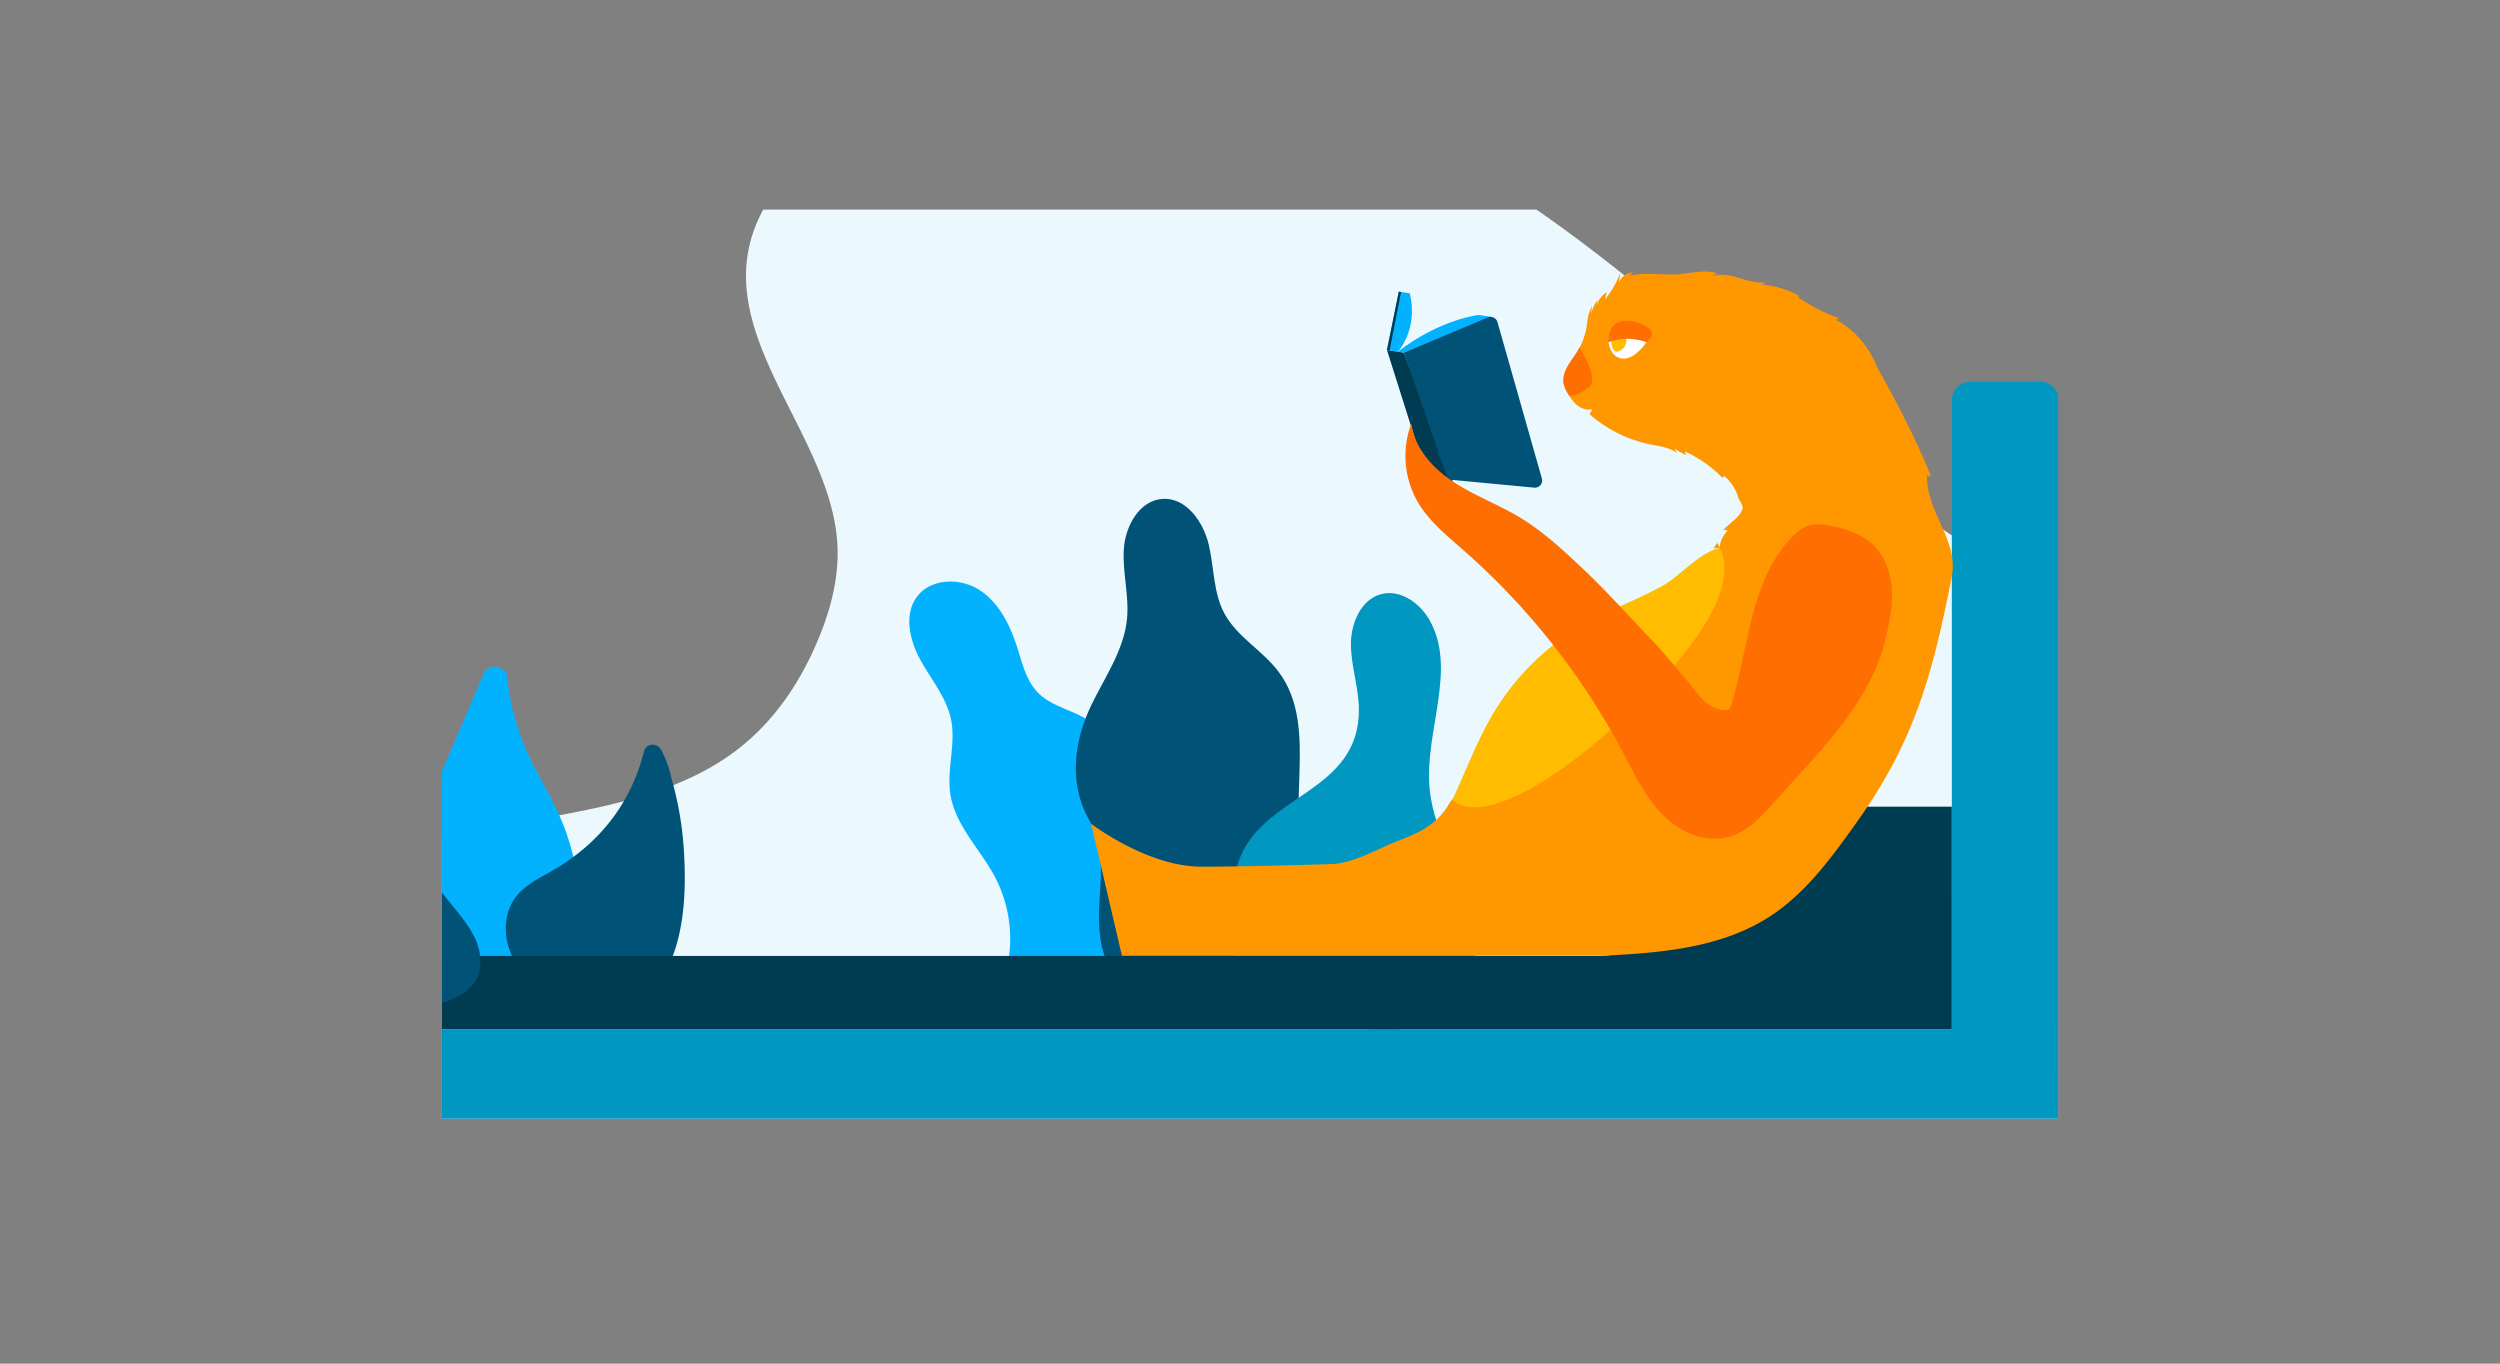 <svg xmlns="http://www.w3.org/2000/svg" xmlns:xlink="http://www.w3.org/1999/xlink" viewBox="0 0 1980 1080"><rect x="0" y="0" width="1980" height="1080" fill="#808080" stroke="none"/><defs><style>.cls-1{fill:none;}.cls-2{clip-path:url(#clip-path);}.cls-3{fill:#ebf9ff;}.cls-4{fill:#03b2ff;}.cls-5{fill:#005377;}.cls-6{fill:#0098c1;}.cls-7{fill:#003c51;}.cls-8{fill:#ff9700;}.cls-9{fill:#ffbc00;}.cls-10{fill:#ff6e00;}.cls-11{fill:#fff;}</style><clipPath id="clip-path"><rect class="cls-1" x="350" y="166" width="1280" height="720"/></clipPath></defs><title>4</title><g id="Frame_4" data-name="Frame 4"><g class="cls-2"><path class="cls-3" d="M1870.23,887.09c50.12-16.48,65-109.29,54.48-146.9-10.85-38.73-44.27-69.61-76.45-98.6-44.57-40.15-89.28-80.41-139.42-115.52-53.74-37.62-113.19-69-168.06-105.38-93.74-62.22-173-138.47-260.1-207.26S1095.16,81.83,980.33,55.19,731.24,44.23,647,115.5c-26.32,22.25-47.45,50-53.91,81.05-16.78,80.61,66.09,153.52,70.16,235.31,1.33,26.64-5.9,53.16-16.76,78.18-14.06,32.38-34.85,63.4-65.63,86-63.89,46.88-156.05,49.16-237.45,68.42-99.13,23.47-187.82,76.36-249,146.34C59.74,850.36,22.4,884.73,96.87,889c63.39,3.66,128.56.15,192.15.22l1028,1.18,427.11.49c34.13,0,75.56,5.57,109.18.12A111.57,111.57,0,0,0,1870.23,887.09Z"/><path class="cls-4" d="M448,658.14c-8.12-22.62-21.86-42.78-31.46-64.81a191.19,191.19,0,0,1-14.81-56.59c-1-10.08-14.9-12.09-18.88-2.76l-30.21,70.75c-9.53,22.31-19.19,45.16-20.78,69.37-2.42,37.14,14.4,72.73,34,104.41A26.08,26.08,0,0,0,380,789.72c23.3,7.54,62.49,0,72.79-21.28C467,739,458.54,687.21,448,658.14Z"/><path class="cls-5" d="M524.36,595.18c-4.3-8.59-12.9-5.73-14.33,0-10.17,40.7-34.95,72.33-71.19,93.59-10.53,6.18-22.14,11.39-29.78,20.91-12.1,15.09-10.61,38.2.32,54.16,27.41,40,100.41,46.32,121.43-1.69,12-27.43,12.72-62,10.64-91.27a263.82,263.82,0,0,0-8.71-51.06C530.74,612.5,529.74,606,524.36,595.18Z"/><path class="cls-4" d="M793.21,781.08a105.74,105.74,0,0,0-4.88-85.93c-11.7-22.37-31.77-41.21-35.66-66.15-3-19.37,4.42-39.35.66-58.59-3.41-17.46-15.47-31.73-24.11-47.28s-13.62-36-3.1-50.36c10.88-14.85,34.35-15.45,49.76-5.4s24.11,27.71,29.7,45.25c4.15,13,7.41,27.19,17.22,36.71,8,7.74,19.05,11.16,29.16,15.79,34.67,15.89,60.35,48.63,71,85.25s7,76.62-6.63,112.23c-2.52,6.59-5.63,13.37-11.35,17.49-4.42,3.17-9.91,4.41-15.24,5.44A354.56,354.56,0,0,1,829.22,792c-6.64.13-16.5,8.67-22.89,6.86S790.82,787.27,793.21,781.08Z"/><path class="cls-5" d="M864.32,558.46c10.71-22.25,25.75-43.39,28.24-68,1.87-18.37-3.57-36.81-2.52-55.24s12.36-39,30.79-40.11c18.67-1.13,32.25,18.16,36.53,36.37s3.52,38,12.39,54.46c10,18.56,30.24,29.23,42.89,46.09,33.93,45.21,2,113.14,24.61,165,6.07,13.92,15.84,26,22,39.85s8.08,31.31-1.18,43.34c-7.88,10.23-21.47,13.79-34.06,16.63-28.88,6.54-58.8,12.68-87.88,7.15s-57.4-25.65-63.51-54.62c-7.89-37.39,9-65.41-10.57-100.9C846.55,620.41,850.37,587.45,864.32,558.46Z"/><path class="cls-6" d="M1076.24,561.4c-.2-17-6.11-33.57-6.32-50.58s7.92-36.37,24.45-40.39c14.78-3.59,29.84,7,37.49,20.12,22.65,39-3.5,88,.29,132.94,2.53,29.89,18.33,56.77,28.37,85s13.3,62.82-6.23,85.6c-23.7,27.64-67,23.77-102.49,15.64-26.3-6-58.23-15.88-70.35-42.58-9.72-21.41-8.07-60.07-1.13-82.78C997.32,628.79,1077,629.22,1076.24,561.4Z"/><rect class="cls-6" x="275.79" y="815.1" width="1355.3" height="74.47"/><rect class="cls-6" x="1545.84" y="302.21" width="85.24" height="555.3" rx="15.07"/><path class="cls-7" d="M1545.84,815.1h-1270s0-58,58-58H1265c34.51,0,112.49-28,112.49-62.49h0a55.71,55.71,0,0,1,55.7-55.71h112.63Z"/><path class="cls-4" d="M185.82,791.23c-16.09-38.72-21-80.93-21.29-123.07-.07-10.07,12.43-14.92,19.11-7.37A568.56,568.56,0,0,0,316.8,771.43c5.49,3.3,11.54,7.13,13.09,13.34,4.19,16.85-8,56-15.52,71.58-7.87,16.34-21.43,28.22-40.43,26.36C233.61,878.74,199.63,824.48,185.82,791.23Z"/><path class="cls-5" d="M311.24,645.36c-16.07-30-28.79-62.1-35.77-95.3-2.07-9.87-16.23-9.61-18,.32-14.68,82.07-6.88,168.18,23,246.07,1,2.56,2.18,5.34,4.64,6.54,2.06,1,4.5.66,6.76.29,29.28-4.84,94.2-2.48,88.21-47.43-2.6-19.46-20.88-36.05-31.74-51.36A570.07,570.07,0,0,1,311.24,645.36Z"/><path class="cls-8" d="M1057.88,684.2c19-2.77,33.79-12.34,51.27-19,14.43-5.49,27.84-12.1,36.74-25.68,1.72-2.62,3.19-5.46,5.38-7.71,2.45-2.52,5.65-4.14,8.79-5.72,15-7.52,32.62-13.55,46.33-22.78,14.07-9.48,26.58-21.1,39-32.61Q1293,526.5,1340,481.58c6.76-6.46,13.62-13.07,18.12-21.27,8.91-16.24-2.38-26.44,10.12-40.1l-3.27-.71c4.92-5.11,13.17-10,15.19-16.84.61-2.08-3-7.34-3-7.34A37.56,37.56,0,0,0,1367,378.21a2.28,2.28,0,0,0-1.83-.86,1.08,1.08,0,0,0-.72,1.39,98.06,98.06,0,0,0-29.89-21.13c.19.93.38,1.85.56,2.78l-8.72-4.86,1.82,3.33c-6.1-4.59-14-5.42-21.43-6.93A104,104,0,0,1,1258.91,328l2.3-4c-4.19,1.14-8.63-.32-12-3s-5.83-6.42-8-10.27a23.14,23.14,0,0,1-2.67-6.43c-.93-4.52.52-9.34,2.73-13.45s5.16-7.74,7.63-11.69a56.52,56.52,0,0,0,8.25-24.51c.43-4.62,1.94-8.26,3.65-12.58l-.62,6.14a38.27,38.27,0,0,1,5.21-11q-.63,3-1.27,6.06a19.23,19.23,0,0,1,8.4-11.81c-.47,1.91-.93,3.82-1.4,5.73a78,78,0,0,0,12.46-21.82q-.72,4.18-1.42,8.37a12.51,12.51,0,0,1,11.22-8l-2.74,2.71c12.94-3.23,26.3-.24,39.49-1.31,10.32-.83,21.12-4.11,30.69-.32a5.57,5.57,0,0,0-4.17,1.9c13.94-4.72,28.28,7.38,42.63,4.67l-4.22,1.93a77.9,77.9,0,0,1,28.39,8.06c.6.3,1.27.76,1.25,1.47a.67.67,0,0,1-.56.58l-.63-.42c-.08.39.28.51.63.42A145.46,145.46,0,0,0,1456.33,252a2.74,2.74,0,0,1-2.51,1.2l-1.77-.89a2.39,2.39,0,0,0,1.77.89,64.53,64.53,0,0,1,13.59,9.43,74.4,74.4,0,0,1,19.39,28.44s26.33,45.52,42.39,85.69a1.78,1.78,0,0,1-2.92-1.22c-1.16,30.77,25.37,51.72,19.5,81.46-14.92,75.55-28.83,128.91-74.38,193-20.15,28.37-41,57.44-70.31,76.23-38.27,24.56-85.83,28.47-131.25,30.71H888.57L864.15,652.4s44.47,34,87.21,34S1057.88,684.2,1057.88,684.2Z"/><polygon class="cls-7" points="1111.89 279.24 1098.48 277.22 1125.26 361.98 1138.34 393.02 1150.97 394.92 1151.73 384.54 1111.89 279.24"/><path class="cls-4" d="M1181.54,251l-10.26-1.55s-29.66,2.8-64.21,29.07l4.83.73Z"/><path class="cls-4" d="M1107.16,278.53s16.39-17.71,9.39-46.22l-8.69-1.31-9.38,46.22Z"/><polygon class="cls-7" points="1098.48 277.22 1107.86 231 1109.67 231.28 1100.56 277.53 1098.48 277.22"/><path class="cls-5" d="M1146.8,379.76l68.69,6.49a5.75,5.75,0,0,0,5.67-7.31L1186,255.09a5.63,5.63,0,0,0-7.59-3.66l-66.51,27.81Z"/><path class="cls-1" d="M1363.92,433.64l-1.68.16.06.14Q1363.11,433.76,1363.92,433.64Z"/><path class="cls-8" d="M1378.78,382.07l-.06-.3A.47.47,0,0,0,1378.78,382.07Z"/><path class="cls-8" d="M1362.24,433.8a34.82,34.82,0,0,0-2.12-3.77c-1,1.4-2.08,2.81-3.08,4.25Z"/><path class="cls-9" d="M1319.25,534.54c48.43-53.21,51.06-83.73,43-100.6-16.31,3.48-31.52,22.24-45.71,30.12-20.23,11.22-42.18,19-62.26,30.48a199,199,0,0,0-71.21,69.76c-13,21.71-22.06,46.07-32.74,69.15C1174.61,655.84,1248.17,612.66,1319.25,534.54Z"/><path class="cls-10" d="M1394.3,467.24c5.87-16.1,13.88-30.94,26-42.88,4.12-4.07,9-7.71,14.69-8.8,3.87-.74,7.87-.25,11.77.38,14.08,2.3,28.53,6.84,38.32,17.21,8.85,9.38,12.82,22.56,13.29,35.44s-2.25,25.66-5.24,38.2c-12.07,50.64-53.7,89.88-87.43,128-10.43,11.77-21.77,24.13-37,28.16-18.76,5-38.9-4.38-52.42-18.31s-21.94-31.86-31-49A564.64,564.64,0,0,0,1159,435.71c-13.11-11.5-27-22.71-35.91-37.71a73.37,73.37,0,0,1-5.27-62.77c2.31,19.72,17.14,35.89,33.78,46.74s35.53,17.78,52.52,28.07c18.62,11.27,34.61,26.34,50.44,41.29,18.44,17.41,35.17,36.5,52.82,54.69,10.11,10.43,19.2,22,28.72,32.93,8.57,9.88,13.74,21,28.26,23.34,1.78.29,3.82.36,5.18-.83a6.56,6.56,0,0,0,1.68-3.12C1379.93,530.39,1383.55,496.7,1394.3,467.24Z"/><path class="cls-10" d="M1258,307c8.08-5.65-2.58-24.71-7-31.84-.68,1.32-1.4,2.61-2.18,3.87-2.46,4-5.42,7.57-7.63,11.69s-3.66,8.93-2.72,13.45a22.55,22.55,0,0,0,2.67,6.43c.45.82.92,1.63,1.41,2.42C1246.55,314.47,1251.4,311.62,1258,307Z"/><path class="cls-11" d="M1274,271s1,12,11,13,19-13,19-13l-11-7-13,2Z"/><path class="cls-9" d="M1276.07,269.1s.08,11.35,5.78,9.15,6.84-6.95,6-11.34Z"/><path class="cls-10" d="M1274,271s-2-22,21-16,9,16,9,16S1289,265,1274,271Z"/></g></g></svg>